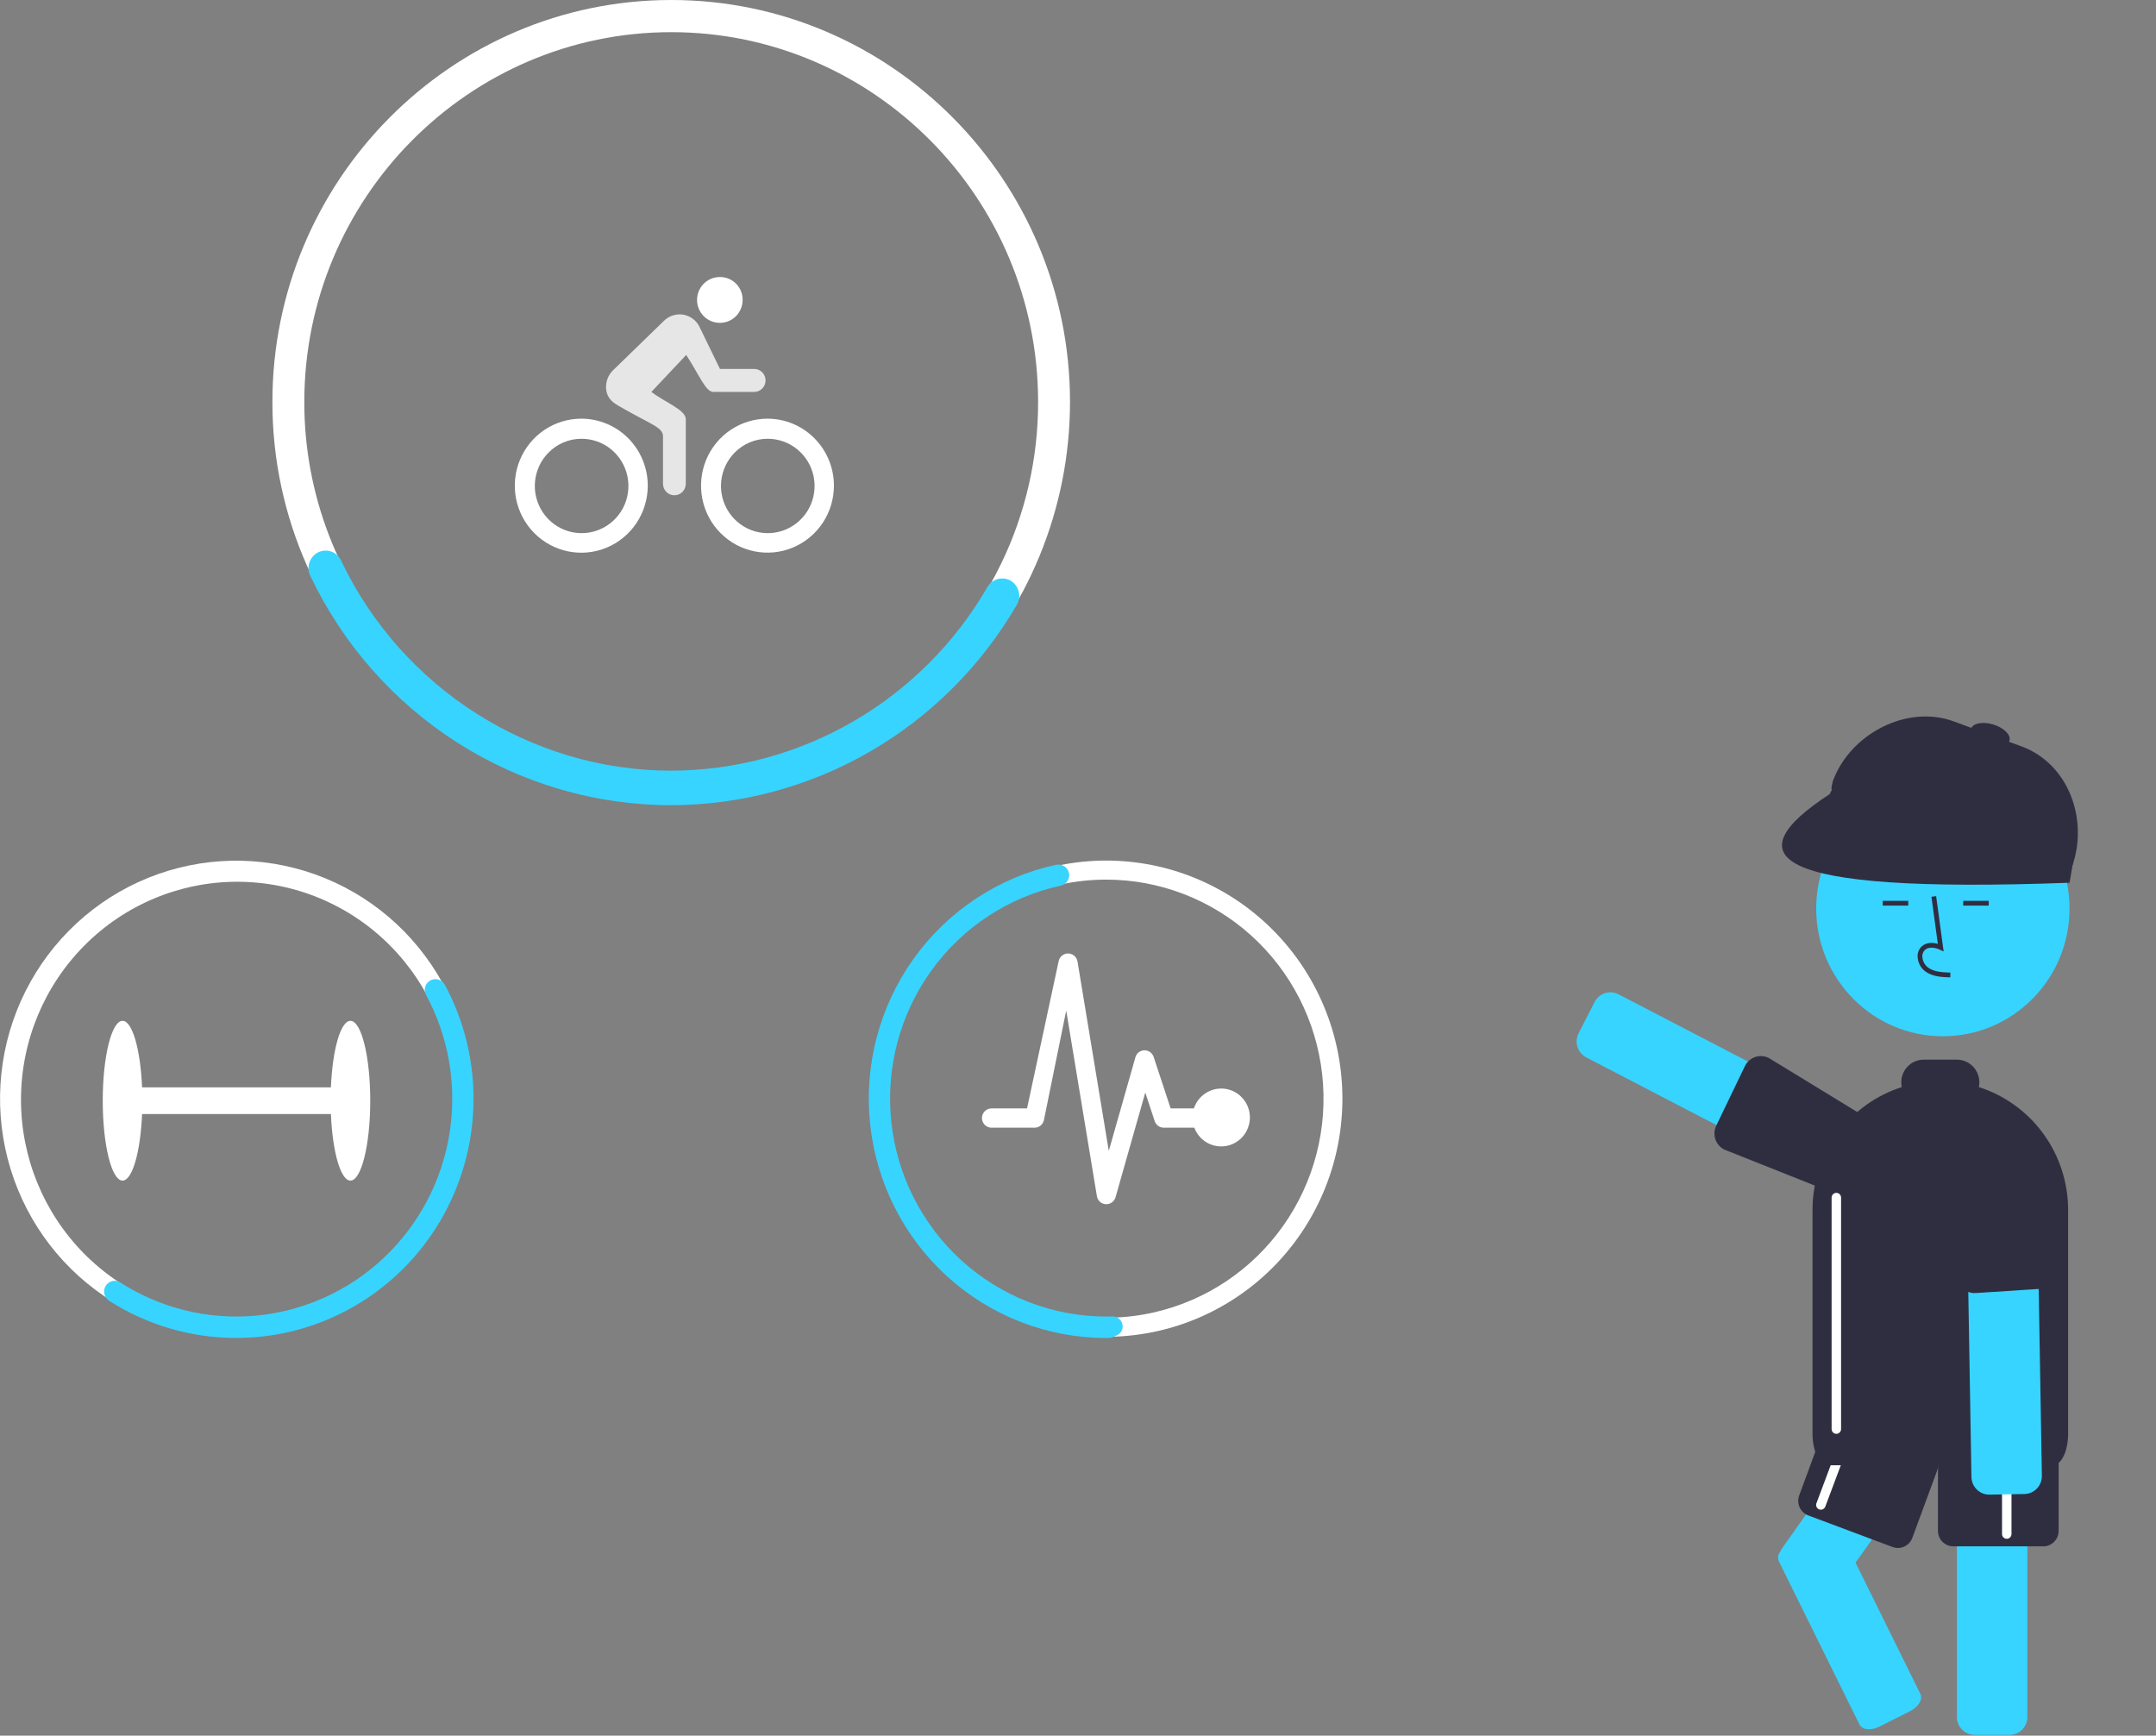<svg width="159" height="128" viewBox="0 0 159 128" fill="none" xmlns="http://www.w3.org/2000/svg">
<rect x="0" y="0" width="159" height="128" fill="#808080" stroke="none"/>
<g clip-path="url(#clip0_32_1371)">
<path d="M131.266 114.46C131.278 114.439 131.292 114.419 131.306 114.4C131.341 114.316 131.386 114.236 131.439 114.162L135.83 107.969L139.449 102.868H145.621L145.184 103.482L144.408 104.578L142.001 107.971L136.843 115.243L141.624 124.924C141.819 125.318 141.486 125.884 140.883 126.187L138.578 127.345C138.349 127.463 138.096 127.526 137.839 127.531C137.515 127.531 137.244 127.41 137.131 127.179L131.187 115.144C131.14 115.033 131.123 114.911 131.137 114.791C131.151 114.672 131.195 114.557 131.266 114.46Z" fill="#37D4FF"/>
<path d="M139.571 114.089L133.354 111.76C133.072 111.654 132.843 111.44 132.718 111.164C132.593 110.888 132.581 110.574 132.685 110.289L134.509 105.341C134.614 105.057 134.827 104.827 135.1 104.701C135.374 104.574 135.686 104.562 135.968 104.668L142.185 106.996C142.467 107.102 142.696 107.317 142.821 107.592C142.946 107.868 142.958 108.182 142.854 108.467L141.03 113.415C140.978 113.556 140.899 113.685 140.798 113.795C140.696 113.905 140.575 113.994 140.439 114.056C140.304 114.119 140.157 114.154 140.008 114.16C139.859 114.165 139.711 114.141 139.571 114.089Z" fill="#2F2E41"/>
<path d="M134.284 111.338C134.242 111.338 134.201 111.331 134.161 111.316C134.075 111.282 134.005 111.216 133.967 111.131C133.929 111.046 133.926 110.949 133.958 110.862L136.241 104.772C136.274 104.685 136.34 104.614 136.424 104.576C136.508 104.537 136.604 104.534 136.691 104.567C136.778 104.6 136.848 104.666 136.886 104.752C136.924 104.837 136.927 104.933 136.894 105.021L134.611 111.111C134.586 111.178 134.541 111.235 134.483 111.276C134.425 111.316 134.355 111.338 134.284 111.338Z" fill="white"/>
<path d="M144.317 126.625V104.629C144.316 104.609 144.318 104.588 144.321 104.568C144.331 104.313 144.416 104.066 144.563 103.859C144.711 103.651 144.916 103.492 145.152 103.4C145.303 103.34 145.464 103.309 145.626 103.31H148.202C148.549 103.31 148.882 103.449 149.128 103.697C149.373 103.944 149.511 104.279 149.512 104.629V126.625C149.511 126.975 149.373 127.31 149.128 127.558C148.882 127.805 148.549 127.944 148.202 127.945H145.626C145.279 127.944 144.946 127.805 144.701 127.558C144.455 127.31 144.317 126.975 144.317 126.625Z" fill="#37D4FF"/>
<path d="M142.919 112.897V107.619C142.919 107.315 143.039 107.025 143.251 106.81C143.464 106.596 143.752 106.475 144.053 106.475H150.686C150.987 106.475 151.275 106.596 151.488 106.81C151.701 107.025 151.82 107.315 151.821 107.619V112.897C151.82 113.2 151.701 113.491 151.488 113.705C151.275 113.92 150.987 114.041 150.686 114.041H144.053C143.752 114.041 143.464 113.92 143.251 113.705C143.039 113.491 142.919 113.2 142.919 112.897Z" fill="#2F2E41"/>
<path d="M147.994 113.484C147.901 113.484 147.812 113.447 147.747 113.381C147.682 113.315 147.645 113.225 147.645 113.132V106.622C147.645 106.528 147.681 106.439 147.747 106.373C147.812 106.307 147.901 106.27 147.994 106.27C148.086 106.27 148.175 106.307 148.241 106.373C148.306 106.439 148.343 106.528 148.343 106.622V113.132C148.343 113.225 148.306 113.315 148.24 113.381C148.175 113.447 148.086 113.484 147.994 113.484Z" fill="white"/>
<path d="M136.066 87.899L116.981 77.98C116.673 77.819 116.441 77.542 116.335 77.209C116.23 76.875 116.259 76.514 116.418 76.202L117.598 73.894C117.758 73.583 118.033 73.349 118.363 73.243C118.694 73.137 119.053 73.167 119.361 73.326L138.447 83.245C138.543 83.294 138.632 83.356 138.712 83.429C138.931 83.623 139.08 83.885 139.134 84.174C139.188 84.463 139.144 84.762 139.01 85.023L137.83 87.331C137.751 87.485 137.643 87.623 137.511 87.734C137.38 87.846 137.228 87.931 137.064 87.984C136.934 88.024 136.799 88.045 136.663 88.046C136.455 88.045 136.25 87.995 136.066 87.899Z" fill="#37D4FF"/>
<path d="M136.437 88.469L127.158 84.776C126.848 84.619 126.613 84.344 126.503 84.013C126.394 83.681 126.419 83.319 126.574 83.006L128.69 78.61C128.846 78.298 129.119 78.061 129.447 77.95C129.613 77.895 129.788 77.874 129.961 77.888C130.135 77.902 130.304 77.95 130.459 78.031L138.838 83.151C138.871 83.168 138.901 83.189 138.928 83.214C139.141 83.407 139.247 83.873 139.333 84.246L139.346 84.304C139.37 84.404 139.39 84.49 139.41 84.551L139.417 84.574C139.425 84.599 139.432 84.624 139.437 84.648C139.512 84.953 139.476 85.274 139.336 85.555L138.181 87.876C138.071 88.094 137.903 88.278 137.696 88.407C137.488 88.535 137.25 88.604 137.007 88.605C136.809 88.606 136.614 88.559 136.437 88.469Z" fill="#2F2E41"/>
<path d="M143.281 76.422C148.441 76.422 152.623 72.206 152.623 67.005C152.623 61.804 148.441 57.588 143.281 57.588C138.122 57.588 133.94 61.804 133.94 67.005C133.94 72.206 138.122 76.422 143.281 76.422Z" fill="#37D4FF"/>
<path d="M143.827 72.079L143.837 71.727C143.187 71.708 142.615 71.667 142.184 71.35C142.062 71.256 141.962 71.135 141.89 70.998C141.819 70.86 141.777 70.709 141.769 70.554C141.761 70.459 141.775 70.364 141.81 70.275C141.845 70.187 141.9 70.108 141.97 70.044C142.255 69.801 142.715 69.88 143.05 70.035L143.339 70.168L142.785 66.088L142.439 66.136L142.91 69.607C142.455 69.472 142.033 69.53 141.745 69.776C141.634 69.873 141.547 69.995 141.49 70.132C141.434 70.27 141.41 70.418 141.42 70.566C141.43 70.775 141.485 70.978 141.582 71.163C141.678 71.347 141.814 71.508 141.978 71.635C142.531 72.042 143.25 72.062 143.827 72.079Z" fill="#2F2E41"/>
<path d="M140.729 66.435H138.848V66.787H140.729V66.435Z" fill="#2F2E41"/>
<path d="M146.663 66.435H144.783V66.787H146.663V66.435Z" fill="#2F2E41"/>
<path d="M134.766 108.054C134.149 108.018 133.668 106.996 133.668 105.714V89.232C133.667 88.429 133.767 87.629 133.965 86.852L133.965 86.852C134.037 86.572 134.123 86.294 134.219 86.026C134.805 84.375 135.834 82.921 137.191 81.824C137.344 81.698 137.504 81.576 137.667 81.462C138.457 80.899 139.329 80.464 140.252 80.171C140.226 80.055 140.213 79.937 140.213 79.818C140.214 79.375 140.389 78.95 140.699 78.637C141.01 78.323 141.432 78.147 141.871 78.147H144.315C144.755 78.147 145.176 78.323 145.487 78.637C145.798 78.95 145.973 79.375 145.973 79.818C145.973 79.936 145.96 80.055 145.935 80.17C147.845 80.78 149.512 81.987 150.696 83.616C151.88 85.245 152.518 87.212 152.519 89.232V105.714C152.519 107.029 152.021 108.059 151.384 108.059H134.802C134.79 108.059 134.778 108.057 134.766 108.054Z" fill="#2F2E41"/>
<path d="M145.56 109.559C145.452 109.367 145.393 109.15 145.389 108.929L145.021 87.288C145.018 87.115 145.049 86.943 145.112 86.781C145.175 86.62 145.269 86.473 145.389 86.348L145.389 86.348C145.508 86.223 145.651 86.124 145.809 86.054C145.966 85.985 146.136 85.948 146.308 85.945L148.884 85.902C149.209 85.896 149.524 86.012 149.768 86.227C150.013 86.442 150.169 86.742 150.207 87.067C150.212 87.11 150.215 87.153 150.215 87.197L150.584 108.84C150.589 109.19 150.456 109.527 150.215 109.778C149.974 110.03 149.643 110.175 149.296 110.181L146.721 110.226C146.486 110.23 146.254 110.169 146.05 110.052C145.846 109.935 145.677 109.764 145.56 109.559Z" fill="#37D4FF"/>
<path d="M144.478 94.697C144.38 94.524 144.322 94.331 144.309 94.133L144.419 84.106C144.393 83.758 144.504 83.412 144.73 83.146C144.955 82.88 145.276 82.715 145.622 82.688L148.19 82.485C148.503 82.461 148.814 82.55 149.067 82.736C149.093 82.756 149.12 82.781 149.145 82.798C149.21 82.852 149.277 82.903 149.346 82.95L149.402 82.989C149.771 83.253 150.189 83.551 150.209 83.842L151.755 93.625C151.778 93.904 151.711 94.183 151.563 94.421C151.529 94.479 151.489 94.535 151.445 94.586C151.406 94.632 151.364 94.675 151.319 94.714C151.106 94.907 150.835 95.023 150.55 95.045L145.716 95.359C145.469 95.379 145.221 95.327 145.002 95.209C144.782 95.092 144.601 94.915 144.478 94.697Z" fill="#2F2E41"/>
<path d="M135.426 105.742C135.334 105.742 135.245 105.705 135.179 105.639C135.114 105.573 135.077 105.483 135.077 105.39V88.323C135.077 88.229 135.114 88.14 135.179 88.074C135.245 88.008 135.334 87.971 135.426 87.971C135.519 87.971 135.608 88.008 135.673 88.074C135.738 88.14 135.775 88.229 135.775 88.323V105.39C135.775 105.483 135.738 105.573 135.673 105.639C135.607 105.705 135.519 105.742 135.426 105.742Z" fill="white"/>
<path d="M151.754 64.768L135.525 58.783C135.439 58.751 135.36 58.703 135.293 58.64C135.225 58.578 135.17 58.502 135.132 58.419C135.093 58.335 135.071 58.244 135.068 58.152C135.064 58.059 135.078 57.967 135.109 57.88L135.164 57.619C136.432 54.126 140.633 51.928 144.097 53.206L149.091 55.048C152.555 56.325 154.061 60.461 152.794 63.953L152.649 64.349C152.586 64.524 152.456 64.666 152.288 64.745C152.12 64.824 151.928 64.832 151.754 64.768Z" fill="#2F2E41"/>
<path d="M152.628 65.1C130.009 65.941 128.032 63.076 134.924 58.571L136.386 55.859L153.143 62.017L152.628 65.1Z" fill="#2F2E41"/>
<path d="M148.193 54.618C148.318 54.199 147.783 53.667 146.998 53.429C146.213 53.191 145.476 53.338 145.351 53.757C145.226 54.176 145.761 54.708 146.546 54.946C147.33 55.184 148.068 55.037 148.193 54.618Z" fill="#2F2E41"/>
<path d="M49.5 0C33.281 0 20.089 13.299 20.089 29.648C20.084 33.833 20.963 37.971 22.668 41.786C27.277 52.099 37.568 59.295 49.5 59.295C57.299 59.291 64.777 56.166 70.292 50.607C75.807 45.048 78.907 37.509 78.911 29.648C78.911 13.299 65.716 0 49.5 0ZM73.833 41.566C71.612 46.167 68.154 50.047 63.851 52.762C59.549 55.477 54.576 56.919 49.5 56.923C38.034 56.923 28.211 49.697 24.279 39.524C23.061 36.376 22.438 33.026 22.442 29.648C22.442 14.608 34.58 2.372 49.5 2.372C64.419 2.372 76.558 14.608 76.558 29.648C76.563 33.778 75.631 37.855 73.833 41.566Z" fill="white"/>
<path d="M49.5 59.383C43.929 59.379 38.473 57.786 33.761 54.789C29.05 51.791 25.276 47.512 22.875 42.445C22.779 42.243 22.737 42.019 22.754 41.796C22.771 41.572 22.845 41.357 22.97 41.172L22.986 41.149C23.111 40.967 23.281 40.821 23.479 40.726C23.677 40.631 23.897 40.59 24.116 40.608C24.335 40.625 24.546 40.701 24.726 40.826C24.907 40.952 25.052 41.123 25.147 41.323C29.609 50.746 39.168 56.836 49.5 56.836C54.221 56.823 58.858 55.567 62.949 53.191C67.04 50.815 70.444 47.403 72.823 43.291C72.933 43.098 73.093 42.938 73.285 42.827C73.477 42.716 73.694 42.659 73.915 42.66C74.134 42.659 74.349 42.718 74.538 42.829C74.727 42.94 74.884 43.1 74.991 43.292L75.005 43.316C75.114 43.51 75.17 43.73 75.169 43.953C75.168 44.175 75.109 44.394 74.998 44.587C72.395 49.079 68.673 52.808 64.201 55.403C59.728 57.999 54.66 59.371 49.5 59.383Z" fill="#37D4FF"/>
<path d="M42.871 32.359C43.67 32.354 44.447 32.629 45.068 33.136C45.688 33.644 46.115 34.353 46.275 35.143C46.435 35.932 46.319 36.753 45.945 37.466C45.571 38.178 44.964 38.738 44.226 39.049C43.489 39.36 42.667 39.404 41.901 39.172C41.136 38.941 40.473 38.448 40.028 37.779C39.582 37.11 39.38 36.306 39.457 35.504C39.534 34.702 39.885 33.952 40.45 33.381C40.766 33.058 41.143 32.801 41.559 32.626C41.974 32.45 42.42 32.36 42.871 32.359ZM42.871 30.877C41.901 30.876 40.953 31.166 40.147 31.708C39.34 32.251 38.711 33.023 38.34 33.925C37.968 34.828 37.87 35.822 38.059 36.781C38.248 37.739 38.714 38.62 39.4 39.312C40.085 40.003 40.958 40.475 41.909 40.666C42.86 40.857 43.846 40.76 44.742 40.386C45.638 40.013 46.404 39.38 46.943 38.567C47.482 37.755 47.77 36.799 47.771 35.822C47.772 34.511 47.256 33.254 46.337 32.326C45.418 31.399 44.171 30.878 42.871 30.877ZM53.086 23.809C53.529 23.811 53.956 23.636 54.271 23.322C54.586 23.007 54.764 22.579 54.767 22.132C54.767 22.126 54.767 22.121 54.767 22.115C54.769 21.896 54.728 21.679 54.647 21.476C54.565 21.273 54.445 21.087 54.293 20.931C54.141 20.775 53.96 20.65 53.76 20.564C53.56 20.479 53.345 20.434 53.128 20.431C53.117 20.431 53.107 20.431 53.096 20.431C52.652 20.427 52.224 20.601 51.907 20.915C51.59 21.229 51.41 21.657 51.405 22.104C51.401 22.552 51.574 22.983 51.885 23.303C52.196 23.623 52.62 23.805 53.065 23.809C53.072 23.809 53.079 23.809 53.086 23.809ZM56.599 32.359C57.399 32.354 58.175 32.629 58.796 33.136C59.417 33.644 59.844 34.353 60.004 35.143C60.164 35.932 60.047 36.753 59.673 37.466C59.3 38.178 58.692 38.738 57.955 39.049C57.218 39.36 56.396 39.404 55.63 39.172C54.864 38.941 54.202 38.448 53.756 37.779C53.311 37.11 53.109 36.306 53.186 35.504C53.263 34.702 53.614 33.952 54.178 33.381C54.495 33.058 54.872 32.801 55.287 32.626C55.703 32.45 56.149 32.36 56.599 32.359ZM56.599 30.877C55.63 30.877 54.683 31.167 53.877 31.709C53.071 32.252 52.443 33.024 52.072 33.926C51.702 34.829 51.605 35.822 51.794 36.78C51.983 37.738 52.449 38.618 53.135 39.309C53.82 40 54.693 40.471 55.644 40.661C56.594 40.852 57.579 40.754 58.475 40.38C59.37 40.006 60.135 39.373 60.674 38.561C61.212 37.748 61.5 36.793 61.5 35.816C61.5 35.168 61.373 34.526 61.127 33.926C60.88 33.327 60.519 32.782 60.064 32.324C59.609 31.865 59.069 31.501 58.475 31.253C57.88 31.005 57.243 30.877 56.599 30.877Z" fill="white"/>
<path d="M55.617 27.208H53.096L51.547 24.026C51.422 23.803 51.247 23.612 51.037 23.469C50.826 23.325 50.586 23.233 50.334 23.199C50.082 23.165 49.825 23.191 49.585 23.274C49.344 23.357 49.126 23.494 48.947 23.677L45.182 27.335C44.873 27.652 44.699 28.077 44.693 28.521C44.693 29.442 45.355 29.77 45.665 29.956C48.054 31.343 48.895 31.496 48.895 32.19V35.679C48.895 35.904 48.983 36.119 49.141 36.278C49.298 36.437 49.512 36.526 49.735 36.526C49.958 36.526 50.172 36.437 50.329 36.278C50.487 36.119 50.575 35.904 50.575 35.679V30.914C50.575 30.215 48.979 29.643 48.039 28.902L50.607 26.176C51.589 27.685 52.041 28.902 52.603 28.902H55.617C55.84 28.903 56.054 28.814 56.212 28.655C56.37 28.497 56.459 28.281 56.459 28.056C56.459 27.832 56.371 27.616 56.214 27.457C56.056 27.298 55.843 27.208 55.62 27.208L55.617 27.208Z" fill="#E6E6E6"/>
<path d="M25.843 75.283C25.119 75.283 24.52 77.407 24.404 80.193H10.478C10.361 77.407 9.762 75.283 9.038 75.283C8.231 75.283 7.577 77.921 7.577 81.175C7.577 84.429 8.231 87.067 9.038 87.067C9.762 87.067 10.361 84.943 10.478 82.157H24.404C24.52 84.943 25.119 87.067 25.843 87.067C26.65 87.067 27.305 84.429 27.305 81.175C27.305 77.921 26.65 75.283 25.843 75.283Z" fill="white"/>
<path d="M32.627 72.475C30.563 68.746 27.221 65.903 23.227 64.479C19.233 63.055 14.861 63.147 10.93 64.738C6.999 66.329 3.778 69.309 1.87 73.122C-0.038 76.935 -0.502 81.318 0.565 85.451C1.632 89.584 4.157 93.183 7.666 95.574C11.176 97.965 15.43 98.985 19.632 98.442C23.834 97.899 27.696 95.831 30.494 92.625C33.292 89.418 34.835 85.294 34.834 81.023C34.833 78.031 34.073 75.089 32.627 72.475ZM17.413 97.178C13.191 97.156 9.149 95.447 6.175 92.426C3.201 89.405 1.537 85.318 1.548 81.062C1.559 76.805 3.244 72.727 6.233 69.722C9.223 66.716 13.273 65.028 17.495 65.028C21.718 65.029 25.768 66.717 28.757 69.723C31.746 72.729 33.431 76.808 33.441 81.064C33.451 85.32 31.787 89.407 28.812 92.428C25.838 95.448 21.796 97.157 17.574 97.178C17.52 97.178 17.467 97.178 17.413 97.178Z" fill="white"/>
<path d="M17.421 98.672C14.102 98.674 10.851 97.722 8.049 95.929C7.909 95.839 7.801 95.707 7.74 95.551L7.731 95.528C7.671 95.374 7.661 95.204 7.703 95.043C7.745 94.882 7.838 94.74 7.966 94.636C8.091 94.531 8.246 94.468 8.408 94.458C8.57 94.448 8.732 94.491 8.868 94.581C11.847 96.492 15.371 97.352 18.887 97.025C22.402 96.697 25.711 95.202 28.292 92.774C30.874 90.346 32.581 87.121 33.148 83.608C33.714 80.095 33.106 76.492 31.42 73.365C31.341 73.221 31.31 73.056 31.331 72.894C31.352 72.731 31.424 72.579 31.538 72.462C31.649 72.339 31.797 72.256 31.959 72.225C32.121 72.193 32.288 72.215 32.437 72.287L32.459 72.297C32.608 72.368 32.731 72.484 32.811 72.63C34.254 75.316 34.98 78.335 34.918 81.389C34.857 84.444 34.009 87.43 32.459 90.055C30.908 92.68 28.708 94.855 26.073 96.365C23.439 97.876 20.46 98.671 17.43 98.672H17.421Z" fill="#37D4FF"/>
<path d="M81.579 63.466C79.29 63.465 77.025 63.918 74.91 64.8C72.796 65.682 70.875 66.975 69.256 68.605C67.638 70.236 66.354 72.172 65.478 74.302C64.602 76.433 64.151 78.717 64.15 81.023C64.15 83.33 64.6 85.614 65.475 87.745C66.351 89.876 67.634 91.812 69.252 93.444C70.87 95.075 72.79 96.368 74.904 97.251C77.018 98.134 79.284 98.588 81.572 98.588H81.579C81.692 98.588 81.802 98.588 81.915 98.583C86.505 98.494 90.875 96.582 94.074 93.262C97.273 89.943 99.043 85.484 98.999 80.856C98.955 76.228 97.1 71.805 93.838 68.549C90.575 65.292 86.17 63.465 81.579 63.466ZM85.129 96.78C82.93 97.284 80.651 97.314 78.439 96.868C76.228 96.423 74.135 95.512 72.297 94.195C70.459 92.879 68.917 91.186 67.772 89.228C66.627 87.27 65.906 85.09 65.653 82.831C65.401 80.572 65.625 78.285 66.31 76.12C66.995 73.954 68.125 71.958 69.627 70.263C71.129 68.568 72.969 67.211 75.027 66.282C77.085 65.353 79.314 64.871 81.569 64.87H81.579C85.52 64.87 89.323 66.334 92.262 68.982C95.2 71.63 97.067 75.277 97.507 79.225C97.946 83.173 96.927 87.147 94.643 90.385C92.36 93.624 88.973 95.9 85.129 96.78Z" fill="white"/>
<path d="M81.579 98.675C77.258 98.675 73.09 97.065 69.876 94.154C66.662 91.242 64.63 87.236 64.17 82.905C63.71 78.575 64.855 74.225 67.384 70.694C69.914 67.163 73.649 64.7 77.872 63.777C77.976 63.755 78.083 63.754 78.187 63.773L78.224 63.78C78.399 63.815 78.557 63.909 78.671 64.047C78.786 64.185 78.849 64.359 78.851 64.538C78.853 64.718 78.794 64.893 78.683 65.034C78.572 65.175 78.416 65.273 78.241 65.311C74.392 66.143 70.984 68.381 68.674 71.595C66.364 74.808 65.316 78.77 65.73 82.716C66.145 86.663 67.994 90.315 70.92 92.969C73.847 95.624 77.644 97.093 81.581 97.093C81.735 97.092 81.885 97.091 82.037 97.087C82.206 97.079 82.373 97.133 82.507 97.237C82.642 97.341 82.735 97.49 82.772 97.657C82.812 97.818 82.794 97.989 82.722 98.138C82.649 98.287 82.526 98.406 82.375 98.473C82.273 98.52 82.17 98.567 82.066 98.613C81.979 98.652 81.885 98.673 81.79 98.674C81.719 98.675 81.65 98.675 81.579 98.675Z" fill="#37D4FF"/>
<path d="M90.173 80.28C89.709 80.257 89.25 80.387 88.866 80.651C88.482 80.915 88.195 81.298 88.047 81.743H86.332L85.079 77.946C85.032 77.804 84.943 77.68 84.822 77.592C84.702 77.504 84.557 77.457 84.409 77.457H84.395C84.245 77.459 84.099 77.511 83.979 77.604C83.86 77.697 83.774 77.826 83.734 77.973L81.771 84.877L79.465 70.913C79.438 70.751 79.357 70.604 79.235 70.495C79.113 70.387 78.958 70.324 78.796 70.317C78.633 70.31 78.473 70.36 78.343 70.458C78.213 70.556 78.12 70.696 78.08 70.855L75.742 81.743H73.123C72.935 81.743 72.756 81.818 72.624 81.951C72.491 82.084 72.417 82.265 72.417 82.454C72.417 82.643 72.491 82.824 72.624 82.957C72.756 83.09 72.935 83.165 73.123 83.165H76.298C76.455 83.166 76.608 83.113 76.732 83.015C76.856 82.918 76.944 82.781 76.982 82.627L78.631 74.527L80.894 88.216C80.919 88.375 80.999 88.521 81.118 88.629C81.238 88.736 81.391 88.799 81.551 88.807H81.59C81.744 88.807 81.893 88.757 82.015 88.663C82.138 88.57 82.227 88.44 82.27 88.291L84.462 80.573L85.154 82.676C85.201 82.818 85.291 82.942 85.411 83.029C85.531 83.117 85.676 83.165 85.824 83.165H88.078C88.213 83.525 88.441 83.841 88.74 84.081C89.038 84.32 89.395 84.474 89.773 84.526C90.151 84.578 90.536 84.526 90.887 84.376C91.238 84.225 91.542 83.982 91.767 83.672C91.993 83.362 92.131 82.996 92.167 82.613C92.203 82.23 92.136 81.845 91.972 81.497C91.809 81.15 91.555 80.853 91.239 80.639C90.922 80.425 90.554 80.301 90.173 80.28Z" fill="white"/>
</g>
<defs>
<clipPath id="clip0_32_1371">
<rect width="159" height="128" fill="white"/>
</clipPath>
</defs>
</svg>
